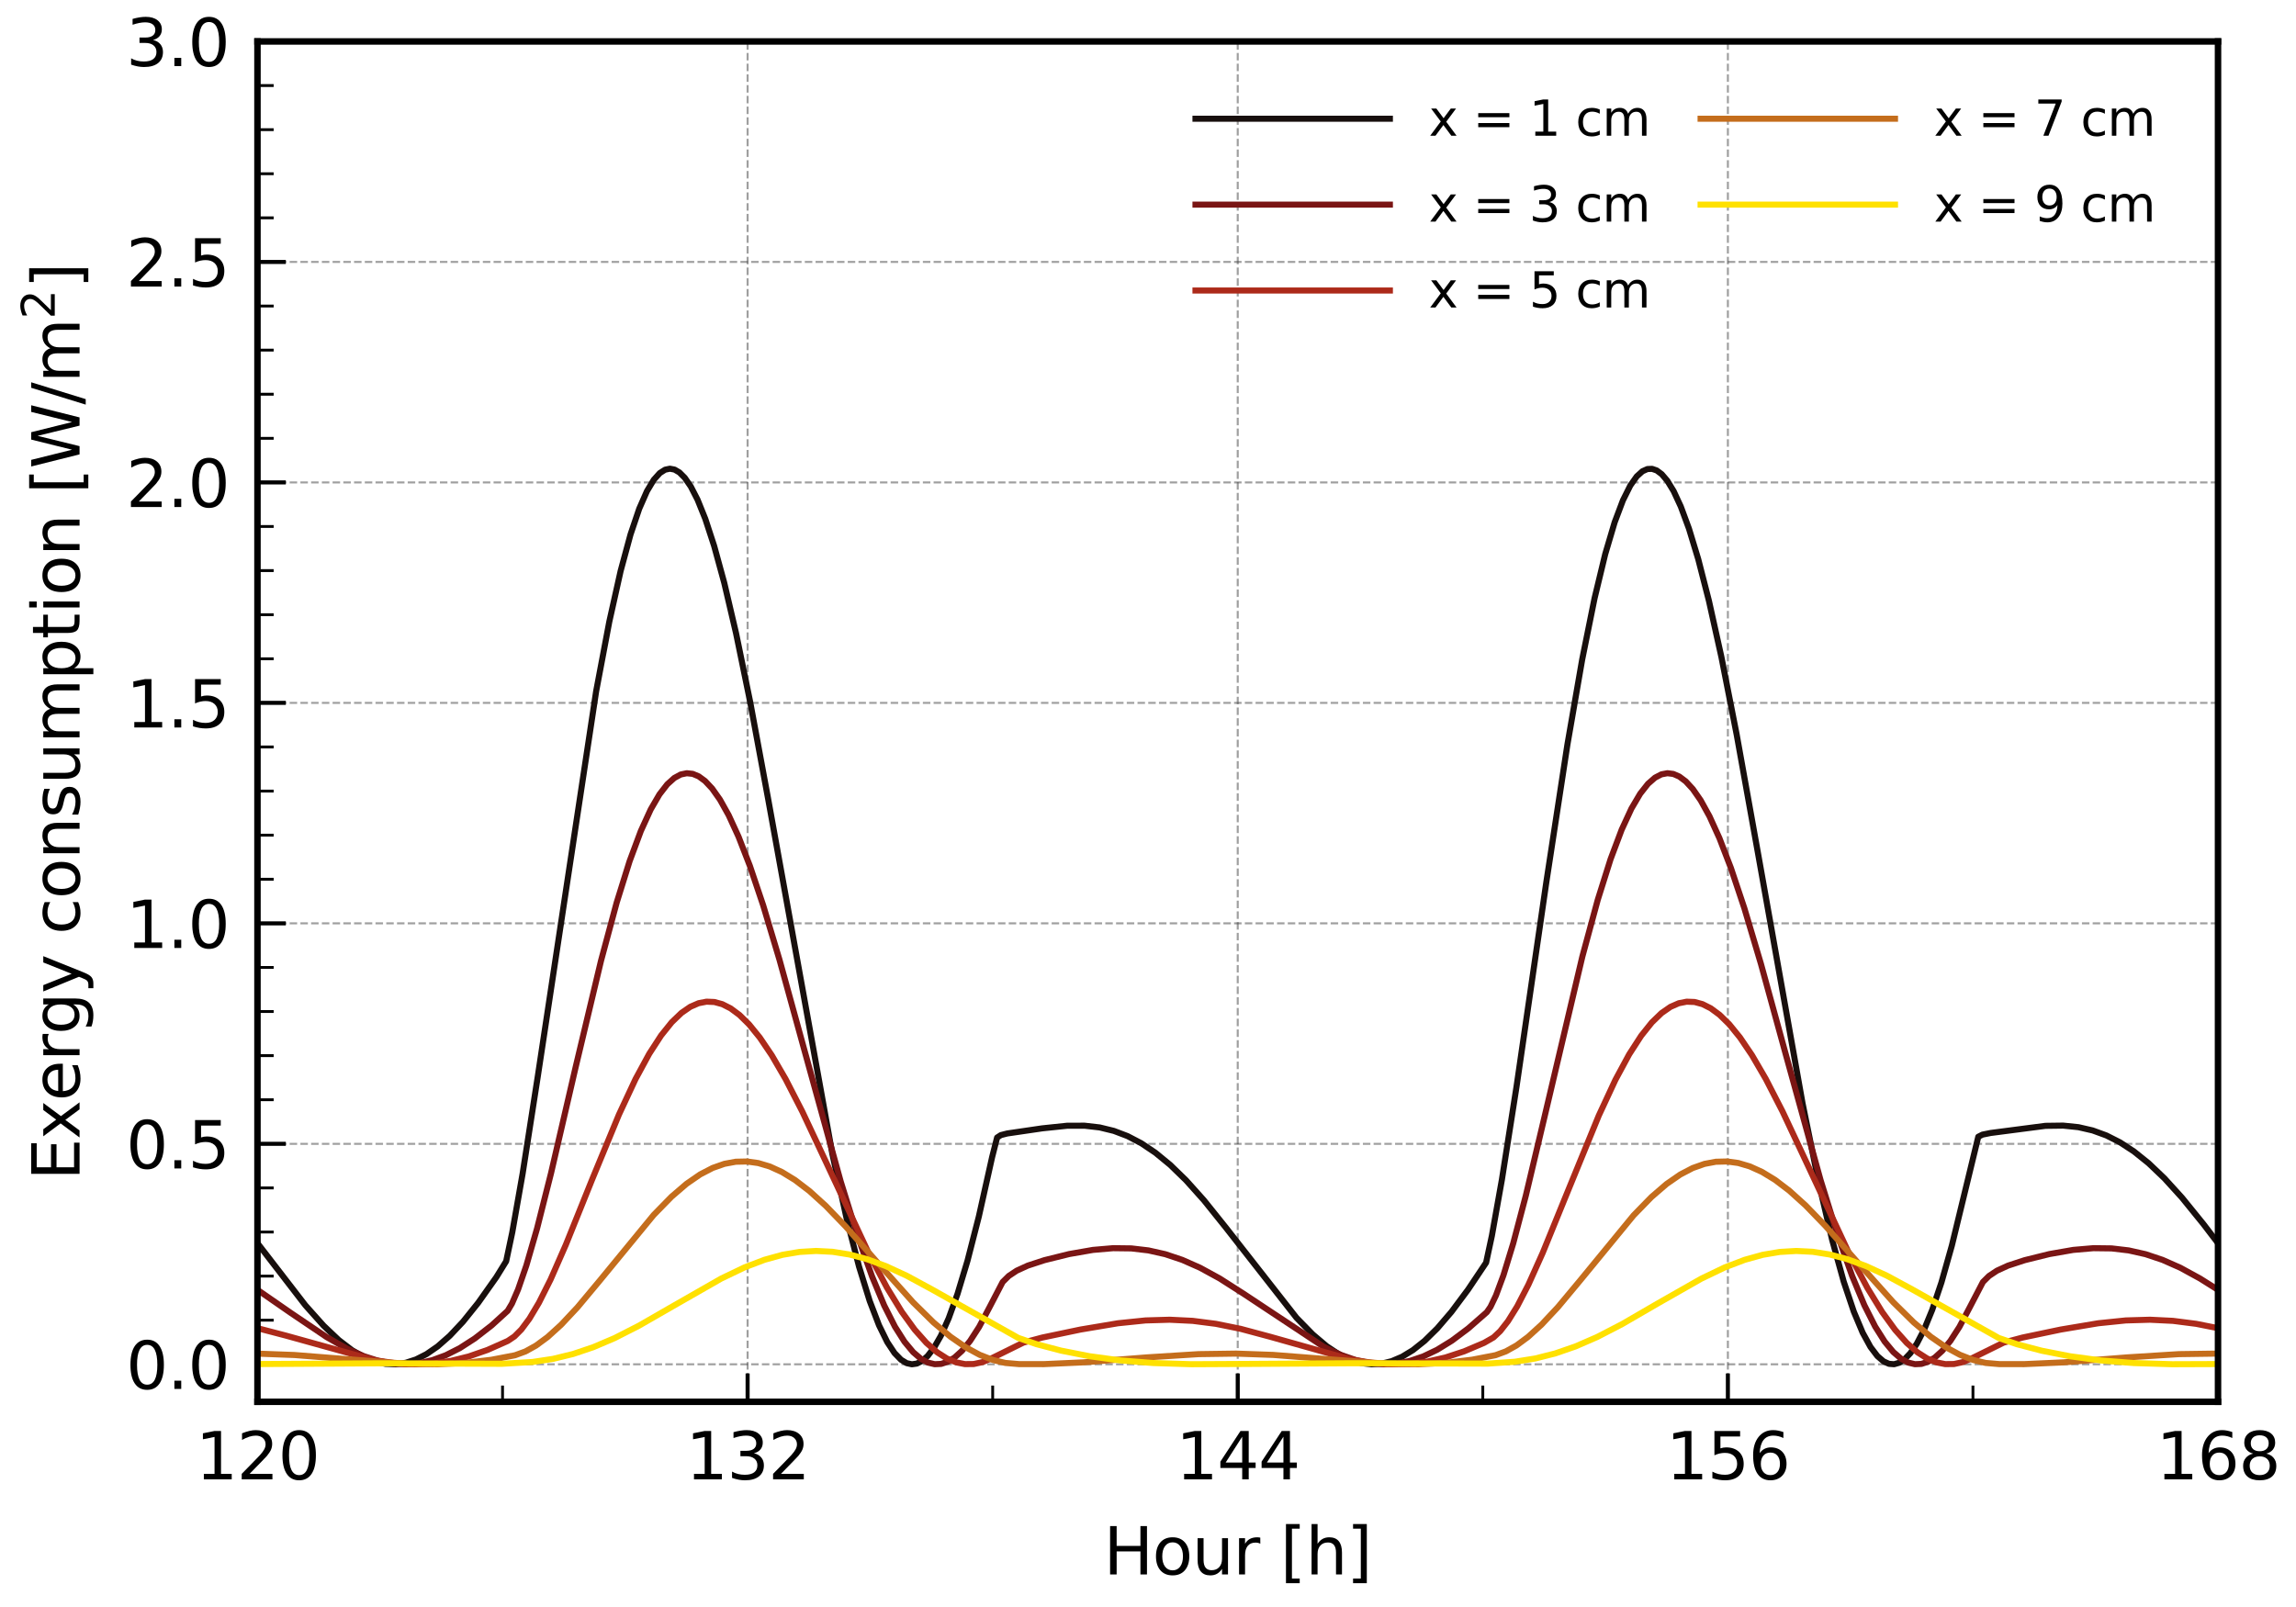 <?xml version="1.0" encoding="utf-8" standalone="no"?>
<!DOCTYPE svg PUBLIC "-//W3C//DTD SVG 1.1//EN"
  "http://www.w3.org/Graphics/SVG/1.1/DTD/svg11.dtd">
<svg xmlns:xlink="http://www.w3.org/1999/xlink" width="283.465pt" height="198.425pt" viewBox="0 0 283.465 198.425" xmlns="http://www.w3.org/2000/svg" version="1.1">
 <defs>
  <style type="text/css">*{stroke-linejoin: round; stroke-linecap: butt}</style>
 </defs>
 <g id="figure_1">
  <g id="patch_1">
   <path d="M 0 198.425 
L 283.465 198.425 
L 283.465 0 
L 0 0 
z
" style="fill: #ffffff"/>
  </g>
  <g id="axes_1">
   <g id="patch_2">
    <path d="M 31.787 173.085 
L 273.837 173.085 
L 273.837 5.12 
L 31.787 5.12 
z
" style="fill: #ffffff"/>
   </g>
   <g id="matplotlib.axis_1">
    <g id="xtick_1">
     <g id="line2d_1">
      <path d="M 31.787 173.085 
L 31.787 5.12 
" clip-path="url(#p128ec3c321)" style="fill: none; stroke-dasharray: 0.925,0.4; stroke-dashoffset: 0; stroke: #404040; stroke-opacity: 0.5; stroke-width: 0.25"/>
     </g>
     <g id="line2d_2">
      <defs>
       <path id="ma4ece15850" d="M 0 0 
L 0 -3.5 
" style="stroke: #000000; stroke-width: 0.5"/>
      </defs>
      <g>
       <use xlink:href="#ma4ece15850" x="31.787" y="173.085" style="stroke: #000000; stroke-width: 0.5"/>
      </g>
     </g>
     <g id="text_1">
      <!-- 120 -->
      <g transform="translate(24.152 182.664) scale(0.08 -0.08)">
       <defs>
        <path id="DejaVuSans-31" d="M 794 531 
L 1825 531 
L 1825 4091 
L 703 3866 
L 703 4441 
L 1819 4666 
L 2450 4666 
L 2450 531 
L 3481 531 
L 3481 0 
L 794 0 
L 794 531 
z
" transform="scale(0.016)"/>
        <path id="DejaVuSans-32" d="M 1228 531 
L 3431 531 
L 3431 0 
L 469 0 
L 469 531 
Q 828 903 1448 1529 
Q 2069 2156 2228 2338 
Q 2531 2678 2651 2914 
Q 2772 3150 2772 3378 
Q 2772 3750 2511 3984 
Q 2250 4219 1831 4219 
Q 1534 4219 1204 4116 
Q 875 4013 500 3803 
L 500 4441 
Q 881 4594 1212 4672 
Q 1544 4750 1819 4750 
Q 2544 4750 2975 4387 
Q 3406 4025 3406 3419 
Q 3406 3131 3298 2873 
Q 3191 2616 2906 2266 
Q 2828 2175 2409 1742 
Q 1991 1309 1228 531 
z
" transform="scale(0.016)"/>
        <path id="DejaVuSans-30" d="M 2034 4250 
Q 1547 4250 1301 3770 
Q 1056 3291 1056 2328 
Q 1056 1369 1301 889 
Q 1547 409 2034 409 
Q 2525 409 2770 889 
Q 3016 1369 3016 2328 
Q 3016 3291 2770 3770 
Q 2525 4250 2034 4250 
z
M 2034 4750 
Q 2819 4750 3233 4129 
Q 3647 3509 3647 2328 
Q 3647 1150 3233 529 
Q 2819 -91 2034 -91 
Q 1250 -91 836 529 
Q 422 1150 422 2328 
Q 422 3509 836 4129 
Q 1250 4750 2034 4750 
z
" transform="scale(0.016)"/>
       </defs>
       <use xlink:href="#DejaVuSans-31"/>
       <use xlink:href="#DejaVuSans-32" x="63.623"/>
       <use xlink:href="#DejaVuSans-30" x="127.246"/>
      </g>
     </g>
    </g>
    <g id="xtick_2">
     <g id="line2d_3">
      <path d="M 92.3 173.085 
L 92.3 5.12 
" clip-path="url(#p128ec3c321)" style="fill: none; stroke-dasharray: 0.925,0.4; stroke-dashoffset: 0; stroke: #404040; stroke-opacity: 0.5; stroke-width: 0.25"/>
     </g>
     <g id="line2d_4">
      <g>
       <use xlink:href="#ma4ece15850" x="92.3" y="173.085" style="stroke: #000000; stroke-width: 0.5"/>
      </g>
     </g>
     <g id="text_2">
      <!-- 132 -->
      <g transform="translate(84.665 182.664) scale(0.08 -0.08)">
       <defs>
        <path id="DejaVuSans-33" d="M 2597 2516 
Q 3050 2419 3304 2112 
Q 3559 1806 3559 1356 
Q 3559 666 3084 287 
Q 2609 -91 1734 -91 
Q 1441 -91 1130 -33 
Q 819 25 488 141 
L 488 750 
Q 750 597 1062 519 
Q 1375 441 1716 441 
Q 2309 441 2620 675 
Q 2931 909 2931 1356 
Q 2931 1769 2642 2001 
Q 2353 2234 1838 2234 
L 1294 2234 
L 1294 2753 
L 1863 2753 
Q 2328 2753 2575 2939 
Q 2822 3125 2822 3475 
Q 2822 3834 2567 4026 
Q 2313 4219 1838 4219 
Q 1578 4219 1281 4162 
Q 984 4106 628 3988 
L 628 4550 
Q 988 4650 1302 4700 
Q 1616 4750 1894 4750 
Q 2613 4750 3031 4423 
Q 3450 4097 3450 3541 
Q 3450 3153 3228 2886 
Q 3006 2619 2597 2516 
z
" transform="scale(0.016)"/>
       </defs>
       <use xlink:href="#DejaVuSans-31"/>
       <use xlink:href="#DejaVuSans-33" x="63.623"/>
       <use xlink:href="#DejaVuSans-32" x="127.246"/>
      </g>
     </g>
    </g>
    <g id="xtick_3">
     <g id="line2d_5">
      <path d="M 152.812 173.085 
L 152.812 5.12 
" clip-path="url(#p128ec3c321)" style="fill: none; stroke-dasharray: 0.925,0.4; stroke-dashoffset: 0; stroke: #404040; stroke-opacity: 0.5; stroke-width: 0.25"/>
     </g>
     <g id="line2d_6">
      <g>
       <use xlink:href="#ma4ece15850" x="152.812" y="173.085" style="stroke: #000000; stroke-width: 0.5"/>
      </g>
     </g>
     <g id="text_3">
      <!-- 144 -->
      <g transform="translate(145.177 182.664) scale(0.08 -0.08)">
       <defs>
        <path id="DejaVuSans-34" d="M 2419 4116 
L 825 1625 
L 2419 1625 
L 2419 4116 
z
M 2253 4666 
L 3047 4666 
L 3047 1625 
L 3713 1625 
L 3713 1100 
L 3047 1100 
L 3047 0 
L 2419 0 
L 2419 1100 
L 313 1100 
L 313 1709 
L 2253 4666 
z
" transform="scale(0.016)"/>
       </defs>
       <use xlink:href="#DejaVuSans-31"/>
       <use xlink:href="#DejaVuSans-34" x="63.623"/>
       <use xlink:href="#DejaVuSans-34" x="127.246"/>
      </g>
     </g>
    </g>
    <g id="xtick_4">
     <g id="line2d_7">
      <path d="M 213.325 173.085 
L 213.325 5.12 
" clip-path="url(#p128ec3c321)" style="fill: none; stroke-dasharray: 0.925,0.4; stroke-dashoffset: 0; stroke: #404040; stroke-opacity: 0.5; stroke-width: 0.25"/>
     </g>
     <g id="line2d_8">
      <g>
       <use xlink:href="#ma4ece15850" x="213.325" y="173.085" style="stroke: #000000; stroke-width: 0.5"/>
      </g>
     </g>
     <g id="text_4">
      <!-- 156 -->
      <g transform="translate(205.69 182.664) scale(0.08 -0.08)">
       <defs>
        <path id="DejaVuSans-35" d="M 691 4666 
L 3169 4666 
L 3169 4134 
L 1269 4134 
L 1269 2991 
Q 1406 3038 1543 3061 
Q 1681 3084 1819 3084 
Q 2600 3084 3056 2656 
Q 3513 2228 3513 1497 
Q 3513 744 3044 326 
Q 2575 -91 1722 -91 
Q 1428 -91 1123 -41 
Q 819 9 494 109 
L 494 744 
Q 775 591 1075 516 
Q 1375 441 1709 441 
Q 2250 441 2565 725 
Q 2881 1009 2881 1497 
Q 2881 1984 2565 2268 
Q 2250 2553 1709 2553 
Q 1456 2553 1204 2497 
Q 953 2441 691 2322 
L 691 4666 
z
" transform="scale(0.016)"/>
        <path id="DejaVuSans-36" d="M 2113 2584 
Q 1688 2584 1439 2293 
Q 1191 2003 1191 1497 
Q 1191 994 1439 701 
Q 1688 409 2113 409 
Q 2538 409 2786 701 
Q 3034 994 3034 1497 
Q 3034 2003 2786 2293 
Q 2538 2584 2113 2584 
z
M 3366 4563 
L 3366 3988 
Q 3128 4100 2886 4159 
Q 2644 4219 2406 4219 
Q 1781 4219 1451 3797 
Q 1122 3375 1075 2522 
Q 1259 2794 1537 2939 
Q 1816 3084 2150 3084 
Q 2853 3084 3261 2657 
Q 3669 2231 3669 1497 
Q 3669 778 3244 343 
Q 2819 -91 2113 -91 
Q 1303 -91 875 529 
Q 447 1150 447 2328 
Q 447 3434 972 4092 
Q 1497 4750 2381 4750 
Q 2619 4750 2861 4703 
Q 3103 4656 3366 4563 
z
" transform="scale(0.016)"/>
       </defs>
       <use xlink:href="#DejaVuSans-31"/>
       <use xlink:href="#DejaVuSans-35" x="63.623"/>
       <use xlink:href="#DejaVuSans-36" x="127.246"/>
      </g>
     </g>
    </g>
    <g id="xtick_5">
     <g id="line2d_9">
      <path d="M 273.837 173.085 
L 273.837 5.12 
" clip-path="url(#p128ec3c321)" style="fill: none; stroke-dasharray: 0.925,0.4; stroke-dashoffset: 0; stroke: #404040; stroke-opacity: 0.5; stroke-width: 0.25"/>
     </g>
     <g id="line2d_10">
      <g>
       <use xlink:href="#ma4ece15850" x="273.837" y="173.085" style="stroke: #000000; stroke-width: 0.5"/>
      </g>
     </g>
     <g id="text_5">
      <!-- 168 -->
      <g transform="translate(266.202 182.664) scale(0.08 -0.08)">
       <defs>
        <path id="DejaVuSans-38" d="M 2034 2216 
Q 1584 2216 1326 1975 
Q 1069 1734 1069 1313 
Q 1069 891 1326 650 
Q 1584 409 2034 409 
Q 2484 409 2743 651 
Q 3003 894 3003 1313 
Q 3003 1734 2745 1975 
Q 2488 2216 2034 2216 
z
M 1403 2484 
Q 997 2584 770 2862 
Q 544 3141 544 3541 
Q 544 4100 942 4425 
Q 1341 4750 2034 4750 
Q 2731 4750 3128 4425 
Q 3525 4100 3525 3541 
Q 3525 3141 3298 2862 
Q 3072 2584 2669 2484 
Q 3125 2378 3379 2068 
Q 3634 1759 3634 1313 
Q 3634 634 3220 271 
Q 2806 -91 2034 -91 
Q 1263 -91 848 271 
Q 434 634 434 1313 
Q 434 1759 690 2068 
Q 947 2378 1403 2484 
z
M 1172 3481 
Q 1172 3119 1398 2916 
Q 1625 2713 2034 2713 
Q 2441 2713 2670 2916 
Q 2900 3119 2900 3481 
Q 2900 3844 2670 4047 
Q 2441 4250 2034 4250 
Q 1625 4250 1398 4047 
Q 1172 3844 1172 3481 
z
" transform="scale(0.016)"/>
       </defs>
       <use xlink:href="#DejaVuSans-31"/>
       <use xlink:href="#DejaVuSans-36" x="63.623"/>
       <use xlink:href="#DejaVuSans-38" x="127.246"/>
      </g>
     </g>
    </g>
    <g id="xtick_6">
     <g id="line2d_11">
      <defs>
       <path id="m4ed47842ac" d="M 0 0 
L 0 -2 
" style="stroke: #000000; stroke-width: 0.35"/>
      </defs>
      <g>
       <use xlink:href="#m4ed47842ac" x="62.043" y="173.085" style="stroke: #000000; stroke-width: 0.35"/>
      </g>
     </g>
    </g>
    <g id="xtick_7">
     <g id="line2d_12">
      <g>
       <use xlink:href="#m4ed47842ac" x="122.556" y="173.085" style="stroke: #000000; stroke-width: 0.35"/>
      </g>
     </g>
    </g>
    <g id="xtick_8">
     <g id="line2d_13">
      <g>
       <use xlink:href="#m4ed47842ac" x="183.068" y="173.085" style="stroke: #000000; stroke-width: 0.35"/>
      </g>
     </g>
    </g>
    <g id="xtick_9">
     <g id="line2d_14">
      <g>
       <use xlink:href="#m4ed47842ac" x="243.581" y="173.085" style="stroke: #000000; stroke-width: 0.35"/>
      </g>
     </g>
    </g>
    <g id="text_6">
     <!-- Hour [h] -->
     <g transform="translate(136.25 194.406) scale(0.08 -0.08)">
      <defs>
       <path id="DejaVuSans-48" d="M 628 4666 
L 1259 4666 
L 1259 2753 
L 3553 2753 
L 3553 4666 
L 4184 4666 
L 4184 0 
L 3553 0 
L 3553 2222 
L 1259 2222 
L 1259 0 
L 628 0 
L 628 4666 
z
" transform="scale(0.016)"/>
       <path id="DejaVuSans-6f" d="M 1959 3097 
Q 1497 3097 1228 2736 
Q 959 2375 959 1747 
Q 959 1119 1226 758 
Q 1494 397 1959 397 
Q 2419 397 2687 759 
Q 2956 1122 2956 1747 
Q 2956 2369 2687 2733 
Q 2419 3097 1959 3097 
z
M 1959 3584 
Q 2709 3584 3137 3096 
Q 3566 2609 3566 1747 
Q 3566 888 3137 398 
Q 2709 -91 1959 -91 
Q 1206 -91 779 398 
Q 353 888 353 1747 
Q 353 2609 779 3096 
Q 1206 3584 1959 3584 
z
" transform="scale(0.016)"/>
       <path id="DejaVuSans-75" d="M 544 1381 
L 544 3500 
L 1119 3500 
L 1119 1403 
Q 1119 906 1312 657 
Q 1506 409 1894 409 
Q 2359 409 2629 706 
Q 2900 1003 2900 1516 
L 2900 3500 
L 3475 3500 
L 3475 0 
L 2900 0 
L 2900 538 
Q 2691 219 2414 64 
Q 2138 -91 1772 -91 
Q 1169 -91 856 284 
Q 544 659 544 1381 
z
M 1991 3584 
L 1991 3584 
z
" transform="scale(0.016)"/>
       <path id="DejaVuSans-72" d="M 2631 2963 
Q 2534 3019 2420 3045 
Q 2306 3072 2169 3072 
Q 1681 3072 1420 2755 
Q 1159 2438 1159 1844 
L 1159 0 
L 581 0 
L 581 3500 
L 1159 3500 
L 1159 2956 
Q 1341 3275 1631 3429 
Q 1922 3584 2338 3584 
Q 2397 3584 2469 3576 
Q 2541 3569 2628 3553 
L 2631 2963 
z
" transform="scale(0.016)"/>
       <path id="DejaVuSans-20" transform="scale(0.016)"/>
       <path id="DejaVuSans-5b" d="M 550 4863 
L 1875 4863 
L 1875 4416 
L 1125 4416 
L 1125 -397 
L 1875 -397 
L 1875 -844 
L 550 -844 
L 550 4863 
z
" transform="scale(0.016)"/>
       <path id="DejaVuSans-68" d="M 3513 2113 
L 3513 0 
L 2938 0 
L 2938 2094 
Q 2938 2591 2744 2837 
Q 2550 3084 2163 3084 
Q 1697 3084 1428 2787 
Q 1159 2491 1159 1978 
L 1159 0 
L 581 0 
L 581 4863 
L 1159 4863 
L 1159 2956 
Q 1366 3272 1645 3428 
Q 1925 3584 2291 3584 
Q 2894 3584 3203 3211 
Q 3513 2838 3513 2113 
z
" transform="scale(0.016)"/>
       <path id="DejaVuSans-5d" d="M 1947 4863 
L 1947 -844 
L 622 -844 
L 622 -397 
L 1369 -397 
L 1369 4416 
L 622 4416 
L 622 4863 
L 1947 4863 
z
" transform="scale(0.016)"/>
      </defs>
      <use xlink:href="#DejaVuSans-48"/>
      <use xlink:href="#DejaVuSans-6f" x="75.195"/>
      <use xlink:href="#DejaVuSans-75" x="136.377"/>
      <use xlink:href="#DejaVuSans-72" x="199.756"/>
      <use xlink:href="#DejaVuSans-20" x="240.869"/>
      <use xlink:href="#DejaVuSans-5b" x="272.656"/>
      <use xlink:href="#DejaVuSans-68" x="311.67"/>
      <use xlink:href="#DejaVuSans-5d" x="375.049"/>
     </g>
    </g>
   </g>
   <g id="matplotlib.axis_2">
    <g id="ytick_1">
     <g id="line2d_15">
      <path d="M 31.787 168.457 
L 273.837 168.457 
" clip-path="url(#p128ec3c321)" style="fill: none; stroke-dasharray: 0.925,0.4; stroke-dashoffset: 0; stroke: #404040; stroke-opacity: 0.5; stroke-width: 0.25"/>
     </g>
     <g id="line2d_16">
      <defs>
       <path id="m3c66116784" d="M 0 0 
L 3.5 0 
" style="stroke: #000000; stroke-width: 0.5"/>
      </defs>
      <g>
       <use xlink:href="#m3c66116784" x="31.787" y="168.457" style="stroke: #000000; stroke-width: 0.5"/>
      </g>
     </g>
     <g id="text_7">
      <!-- 0.0 -->
      <g transform="translate(15.565 171.497) scale(0.08 -0.08)">
       <defs>
        <path id="DejaVuSans-2e" d="M 684 794 
L 1344 794 
L 1344 0 
L 684 0 
L 684 794 
z
" transform="scale(0.016)"/>
       </defs>
       <use xlink:href="#DejaVuSans-30"/>
       <use xlink:href="#DejaVuSans-2e" x="63.623"/>
       <use xlink:href="#DejaVuSans-30" x="95.41"/>
      </g>
     </g>
    </g>
    <g id="ytick_2">
     <g id="line2d_17">
      <path d="M 31.787 141.234 
L 273.837 141.234 
" clip-path="url(#p128ec3c321)" style="fill: none; stroke-dasharray: 0.925,0.4; stroke-dashoffset: 0; stroke: #404040; stroke-opacity: 0.5; stroke-width: 0.25"/>
     </g>
     <g id="line2d_18">
      <g>
       <use xlink:href="#m3c66116784" x="31.787" y="141.234" style="stroke: #000000; stroke-width: 0.5"/>
      </g>
     </g>
     <g id="text_8">
      <!-- 0.5 -->
      <g transform="translate(15.565 144.274) scale(0.08 -0.08)">
       <use xlink:href="#DejaVuSans-30"/>
       <use xlink:href="#DejaVuSans-2e" x="63.623"/>
       <use xlink:href="#DejaVuSans-35" x="95.41"/>
      </g>
     </g>
    </g>
    <g id="ytick_3">
     <g id="line2d_19">
      <path d="M 31.787 114.012 
L 273.837 114.012 
" clip-path="url(#p128ec3c321)" style="fill: none; stroke-dasharray: 0.925,0.4; stroke-dashoffset: 0; stroke: #404040; stroke-opacity: 0.5; stroke-width: 0.25"/>
     </g>
     <g id="line2d_20">
      <g>
       <use xlink:href="#m3c66116784" x="31.787" y="114.012" style="stroke: #000000; stroke-width: 0.5"/>
      </g>
     </g>
     <g id="text_9">
      <!-- 1.0 -->
      <g transform="translate(15.565 117.051) scale(0.08 -0.08)">
       <use xlink:href="#DejaVuSans-31"/>
       <use xlink:href="#DejaVuSans-2e" x="63.623"/>
       <use xlink:href="#DejaVuSans-30" x="95.41"/>
      </g>
     </g>
    </g>
    <g id="ytick_4">
     <g id="line2d_21">
      <path d="M 31.787 86.789 
L 273.837 86.789 
" clip-path="url(#p128ec3c321)" style="fill: none; stroke-dasharray: 0.925,0.4; stroke-dashoffset: 0; stroke: #404040; stroke-opacity: 0.5; stroke-width: 0.25"/>
     </g>
     <g id="line2d_22">
      <g>
       <use xlink:href="#m3c66116784" x="31.787" y="86.789" style="stroke: #000000; stroke-width: 0.5"/>
      </g>
     </g>
     <g id="text_10">
      <!-- 1.5 -->
      <g transform="translate(15.565 89.828) scale(0.08 -0.08)">
       <use xlink:href="#DejaVuSans-31"/>
       <use xlink:href="#DejaVuSans-2e" x="63.623"/>
       <use xlink:href="#DejaVuSans-35" x="95.41"/>
      </g>
     </g>
    </g>
    <g id="ytick_5">
     <g id="line2d_23">
      <path d="M 31.787 59.566 
L 273.837 59.566 
" clip-path="url(#p128ec3c321)" style="fill: none; stroke-dasharray: 0.925,0.4; stroke-dashoffset: 0; stroke: #404040; stroke-opacity: 0.5; stroke-width: 0.25"/>
     </g>
     <g id="line2d_24">
      <g>
       <use xlink:href="#m3c66116784" x="31.787" y="59.566" style="stroke: #000000; stroke-width: 0.5"/>
      </g>
     </g>
     <g id="text_11">
      <!-- 2.0 -->
      <g transform="translate(15.565 62.605) scale(0.08 -0.08)">
       <use xlink:href="#DejaVuSans-32"/>
       <use xlink:href="#DejaVuSans-2e" x="63.623"/>
       <use xlink:href="#DejaVuSans-30" x="95.41"/>
      </g>
     </g>
    </g>
    <g id="ytick_6">
     <g id="line2d_25">
      <path d="M 31.787 32.343 
L 273.837 32.343 
" clip-path="url(#p128ec3c321)" style="fill: none; stroke-dasharray: 0.925,0.4; stroke-dashoffset: 0; stroke: #404040; stroke-opacity: 0.5; stroke-width: 0.25"/>
     </g>
     <g id="line2d_26">
      <g>
       <use xlink:href="#m3c66116784" x="31.787" y="32.343" style="stroke: #000000; stroke-width: 0.5"/>
      </g>
     </g>
     <g id="text_12">
      <!-- 2.5 -->
      <g transform="translate(15.565 35.382) scale(0.08 -0.08)">
       <use xlink:href="#DejaVuSans-32"/>
       <use xlink:href="#DejaVuSans-2e" x="63.623"/>
       <use xlink:href="#DejaVuSans-35" x="95.41"/>
      </g>
     </g>
    </g>
    <g id="ytick_7">
     <g id="line2d_27">
      <path d="M 31.787 5.12 
L 273.837 5.12 
" clip-path="url(#p128ec3c321)" style="fill: none; stroke-dasharray: 0.925,0.4; stroke-dashoffset: 0; stroke: #404040; stroke-opacity: 0.5; stroke-width: 0.25"/>
     </g>
     <g id="line2d_28">
      <g>
       <use xlink:href="#m3c66116784" x="31.787" y="5.12" style="stroke: #000000; stroke-width: 0.5"/>
      </g>
     </g>
     <g id="text_13">
      <!-- 3.0 -->
      <g transform="translate(15.565 8.159) scale(0.08 -0.08)">
       <use xlink:href="#DejaVuSans-33"/>
       <use xlink:href="#DejaVuSans-2e" x="63.623"/>
       <use xlink:href="#DejaVuSans-30" x="95.41"/>
      </g>
     </g>
    </g>
    <g id="ytick_8">
     <g id="line2d_29">
      <defs>
       <path id="m28c9b2198a" d="M 0 0 
L 2 0 
" style="stroke: #000000; stroke-width: 0.35"/>
      </defs>
      <g>
       <use xlink:href="#m28c9b2198a" x="31.787" y="163.013" style="stroke: #000000; stroke-width: 0.35"/>
      </g>
     </g>
    </g>
    <g id="ytick_9">
     <g id="line2d_30">
      <g>
       <use xlink:href="#m28c9b2198a" x="31.787" y="157.568" style="stroke: #000000; stroke-width: 0.35"/>
      </g>
     </g>
    </g>
    <g id="ytick_10">
     <g id="line2d_31">
      <g>
       <use xlink:href="#m28c9b2198a" x="31.787" y="152.124" style="stroke: #000000; stroke-width: 0.35"/>
      </g>
     </g>
    </g>
    <g id="ytick_11">
     <g id="line2d_32">
      <g>
       <use xlink:href="#m28c9b2198a" x="31.787" y="146.679" style="stroke: #000000; stroke-width: 0.35"/>
      </g>
     </g>
    </g>
    <g id="ytick_12">
     <g id="line2d_33">
      <g>
       <use xlink:href="#m28c9b2198a" x="31.787" y="135.79" style="stroke: #000000; stroke-width: 0.35"/>
      </g>
     </g>
    </g>
    <g id="ytick_13">
     <g id="line2d_34">
      <g>
       <use xlink:href="#m28c9b2198a" x="31.787" y="130.345" style="stroke: #000000; stroke-width: 0.35"/>
      </g>
     </g>
    </g>
    <g id="ytick_14">
     <g id="line2d_35">
      <g>
       <use xlink:href="#m28c9b2198a" x="31.787" y="124.901" style="stroke: #000000; stroke-width: 0.35"/>
      </g>
     </g>
    </g>
    <g id="ytick_15">
     <g id="line2d_36">
      <g>
       <use xlink:href="#m28c9b2198a" x="31.787" y="119.456" style="stroke: #000000; stroke-width: 0.35"/>
      </g>
     </g>
    </g>
    <g id="ytick_16">
     <g id="line2d_37">
      <g>
       <use xlink:href="#m28c9b2198a" x="31.787" y="108.567" style="stroke: #000000; stroke-width: 0.35"/>
      </g>
     </g>
    </g>
    <g id="ytick_17">
     <g id="line2d_38">
      <g>
       <use xlink:href="#m28c9b2198a" x="31.787" y="103.122" style="stroke: #000000; stroke-width: 0.35"/>
      </g>
     </g>
    </g>
    <g id="ytick_18">
     <g id="line2d_39">
      <g>
       <use xlink:href="#m28c9b2198a" x="31.787" y="97.678" style="stroke: #000000; stroke-width: 0.35"/>
      </g>
     </g>
    </g>
    <g id="ytick_19">
     <g id="line2d_40">
      <g>
       <use xlink:href="#m28c9b2198a" x="31.787" y="92.233" style="stroke: #000000; stroke-width: 0.35"/>
      </g>
     </g>
    </g>
    <g id="ytick_20">
     <g id="line2d_41">
      <g>
       <use xlink:href="#m28c9b2198a" x="31.787" y="81.344" style="stroke: #000000; stroke-width: 0.35"/>
      </g>
     </g>
    </g>
    <g id="ytick_21">
     <g id="line2d_42">
      <g>
       <use xlink:href="#m28c9b2198a" x="31.787" y="75.899" style="stroke: #000000; stroke-width: 0.35"/>
      </g>
     </g>
    </g>
    <g id="ytick_22">
     <g id="line2d_43">
      <g>
       <use xlink:href="#m28c9b2198a" x="31.787" y="70.455" style="stroke: #000000; stroke-width: 0.35"/>
      </g>
     </g>
    </g>
    <g id="ytick_23">
     <g id="line2d_44">
      <g>
       <use xlink:href="#m28c9b2198a" x="31.787" y="65.01" style="stroke: #000000; stroke-width: 0.35"/>
      </g>
     </g>
    </g>
    <g id="ytick_24">
     <g id="line2d_45">
      <g>
       <use xlink:href="#m28c9b2198a" x="31.787" y="54.121" style="stroke: #000000; stroke-width: 0.35"/>
      </g>
     </g>
    </g>
    <g id="ytick_25">
     <g id="line2d_46">
      <g>
       <use xlink:href="#m28c9b2198a" x="31.787" y="48.677" style="stroke: #000000; stroke-width: 0.35"/>
      </g>
     </g>
    </g>
    <g id="ytick_26">
     <g id="line2d_47">
      <g>
       <use xlink:href="#m28c9b2198a" x="31.787" y="43.232" style="stroke: #000000; stroke-width: 0.35"/>
      </g>
     </g>
    </g>
    <g id="ytick_27">
     <g id="line2d_48">
      <g>
       <use xlink:href="#m28c9b2198a" x="31.787" y="37.787" style="stroke: #000000; stroke-width: 0.35"/>
      </g>
     </g>
    </g>
    <g id="ytick_28">
     <g id="line2d_49">
      <g>
       <use xlink:href="#m28c9b2198a" x="31.787" y="26.898" style="stroke: #000000; stroke-width: 0.35"/>
      </g>
     </g>
    </g>
    <g id="ytick_29">
     <g id="line2d_50">
      <g>
       <use xlink:href="#m28c9b2198a" x="31.787" y="21.454" style="stroke: #000000; stroke-width: 0.35"/>
      </g>
     </g>
    </g>
    <g id="ytick_30">
     <g id="line2d_51">
      <g>
       <use xlink:href="#m28c9b2198a" x="31.787" y="16.009" style="stroke: #000000; stroke-width: 0.35"/>
      </g>
     </g>
    </g>
    <g id="ytick_31">
     <g id="line2d_52">
      <g>
       <use xlink:href="#m28c9b2198a" x="31.787" y="10.565" style="stroke: #000000; stroke-width: 0.35"/>
      </g>
     </g>
    </g>
    <g id="text_14">
     <!-- Exergy consumption$~\mathrm{[W/m^2]}$ -->
     <g transform="translate(9.884 145.743) rotate(-90) scale(0.08 -0.08)">
      <defs>
       <path id="DejaVuSans-45" d="M 628 4666 
L 3578 4666 
L 3578 4134 
L 1259 4134 
L 1259 2753 
L 3481 2753 
L 3481 2222 
L 1259 2222 
L 1259 531 
L 3634 531 
L 3634 0 
L 628 0 
L 628 4666 
z
" transform="scale(0.016)"/>
       <path id="DejaVuSans-78" d="M 3513 3500 
L 2247 1797 
L 3578 0 
L 2900 0 
L 1881 1375 
L 863 0 
L 184 0 
L 1544 1831 
L 300 3500 
L 978 3500 
L 1906 2253 
L 2834 3500 
L 3513 3500 
z
" transform="scale(0.016)"/>
       <path id="DejaVuSans-65" d="M 3597 1894 
L 3597 1613 
L 953 1613 
Q 991 1019 1311 708 
Q 1631 397 2203 397 
Q 2534 397 2845 478 
Q 3156 559 3463 722 
L 3463 178 
Q 3153 47 2828 -22 
Q 2503 -91 2169 -91 
Q 1331 -91 842 396 
Q 353 884 353 1716 
Q 353 2575 817 3079 
Q 1281 3584 2069 3584 
Q 2775 3584 3186 3129 
Q 3597 2675 3597 1894 
z
M 3022 2063 
Q 3016 2534 2758 2815 
Q 2500 3097 2075 3097 
Q 1594 3097 1305 2825 
Q 1016 2553 972 2059 
L 3022 2063 
z
" transform="scale(0.016)"/>
       <path id="DejaVuSans-67" d="M 2906 1791 
Q 2906 2416 2648 2759 
Q 2391 3103 1925 3103 
Q 1463 3103 1205 2759 
Q 947 2416 947 1791 
Q 947 1169 1205 825 
Q 1463 481 1925 481 
Q 2391 481 2648 825 
Q 2906 1169 2906 1791 
z
M 3481 434 
Q 3481 -459 3084 -895 
Q 2688 -1331 1869 -1331 
Q 1566 -1331 1297 -1286 
Q 1028 -1241 775 -1147 
L 775 -588 
Q 1028 -725 1275 -790 
Q 1522 -856 1778 -856 
Q 2344 -856 2625 -561 
Q 2906 -266 2906 331 
L 2906 616 
Q 2728 306 2450 153 
Q 2172 0 1784 0 
Q 1141 0 747 490 
Q 353 981 353 1791 
Q 353 2603 747 3093 
Q 1141 3584 1784 3584 
Q 2172 3584 2450 3431 
Q 2728 3278 2906 2969 
L 2906 3500 
L 3481 3500 
L 3481 434 
z
" transform="scale(0.016)"/>
       <path id="DejaVuSans-79" d="M 2059 -325 
Q 1816 -950 1584 -1140 
Q 1353 -1331 966 -1331 
L 506 -1331 
L 506 -850 
L 844 -850 
Q 1081 -850 1212 -737 
Q 1344 -625 1503 -206 
L 1606 56 
L 191 3500 
L 800 3500 
L 1894 763 
L 2988 3500 
L 3597 3500 
L 2059 -325 
z
" transform="scale(0.016)"/>
       <path id="DejaVuSans-63" d="M 3122 3366 
L 3122 2828 
Q 2878 2963 2633 3030 
Q 2388 3097 2138 3097 
Q 1578 3097 1268 2742 
Q 959 2388 959 1747 
Q 959 1106 1268 751 
Q 1578 397 2138 397 
Q 2388 397 2633 464 
Q 2878 531 3122 666 
L 3122 134 
Q 2881 22 2623 -34 
Q 2366 -91 2075 -91 
Q 1284 -91 818 406 
Q 353 903 353 1747 
Q 353 2603 823 3093 
Q 1294 3584 2113 3584 
Q 2378 3584 2631 3529 
Q 2884 3475 3122 3366 
z
" transform="scale(0.016)"/>
       <path id="DejaVuSans-6e" d="M 3513 2113 
L 3513 0 
L 2938 0 
L 2938 2094 
Q 2938 2591 2744 2837 
Q 2550 3084 2163 3084 
Q 1697 3084 1428 2787 
Q 1159 2491 1159 1978 
L 1159 0 
L 581 0 
L 581 3500 
L 1159 3500 
L 1159 2956 
Q 1366 3272 1645 3428 
Q 1925 3584 2291 3584 
Q 2894 3584 3203 3211 
Q 3513 2838 3513 2113 
z
" transform="scale(0.016)"/>
       <path id="DejaVuSans-73" d="M 2834 3397 
L 2834 2853 
Q 2591 2978 2328 3040 
Q 2066 3103 1784 3103 
Q 1356 3103 1142 2972 
Q 928 2841 928 2578 
Q 928 2378 1081 2264 
Q 1234 2150 1697 2047 
L 1894 2003 
Q 2506 1872 2764 1633 
Q 3022 1394 3022 966 
Q 3022 478 2636 193 
Q 2250 -91 1575 -91 
Q 1294 -91 989 -36 
Q 684 19 347 128 
L 347 722 
Q 666 556 975 473 
Q 1284 391 1588 391 
Q 1994 391 2212 530 
Q 2431 669 2431 922 
Q 2431 1156 2273 1281 
Q 2116 1406 1581 1522 
L 1381 1569 
Q 847 1681 609 1914 
Q 372 2147 372 2553 
Q 372 3047 722 3315 
Q 1072 3584 1716 3584 
Q 2034 3584 2315 3537 
Q 2597 3491 2834 3397 
z
" transform="scale(0.016)"/>
       <path id="DejaVuSans-6d" d="M 3328 2828 
Q 3544 3216 3844 3400 
Q 4144 3584 4550 3584 
Q 5097 3584 5394 3201 
Q 5691 2819 5691 2113 
L 5691 0 
L 5113 0 
L 5113 2094 
Q 5113 2597 4934 2840 
Q 4756 3084 4391 3084 
Q 3944 3084 3684 2787 
Q 3425 2491 3425 1978 
L 3425 0 
L 2847 0 
L 2847 2094 
Q 2847 2600 2669 2842 
Q 2491 3084 2119 3084 
Q 1678 3084 1418 2786 
Q 1159 2488 1159 1978 
L 1159 0 
L 581 0 
L 581 3500 
L 1159 3500 
L 1159 2956 
Q 1356 3278 1631 3431 
Q 1906 3584 2284 3584 
Q 2666 3584 2933 3390 
Q 3200 3197 3328 2828 
z
" transform="scale(0.016)"/>
       <path id="DejaVuSans-70" d="M 1159 525 
L 1159 -1331 
L 581 -1331 
L 581 3500 
L 1159 3500 
L 1159 2969 
Q 1341 3281 1617 3432 
Q 1894 3584 2278 3584 
Q 2916 3584 3314 3078 
Q 3713 2572 3713 1747 
Q 3713 922 3314 415 
Q 2916 -91 2278 -91 
Q 1894 -91 1617 61 
Q 1341 213 1159 525 
z
M 3116 1747 
Q 3116 2381 2855 2742 
Q 2594 3103 2138 3103 
Q 1681 3103 1420 2742 
Q 1159 2381 1159 1747 
Q 1159 1113 1420 752 
Q 1681 391 2138 391 
Q 2594 391 2855 752 
Q 3116 1113 3116 1747 
z
" transform="scale(0.016)"/>
       <path id="DejaVuSans-74" d="M 1172 4494 
L 1172 3500 
L 2356 3500 
L 2356 3053 
L 1172 3053 
L 1172 1153 
Q 1172 725 1289 603 
Q 1406 481 1766 481 
L 2356 481 
L 2356 0 
L 1766 0 
Q 1100 0 847 248 
Q 594 497 594 1153 
L 594 3053 
L 172 3053 
L 172 3500 
L 594 3500 
L 594 4494 
L 1172 4494 
z
" transform="scale(0.016)"/>
       <path id="DejaVuSans-69" d="M 603 3500 
L 1178 3500 
L 1178 0 
L 603 0 
L 603 3500 
z
M 603 4863 
L 1178 4863 
L 1178 4134 
L 603 4134 
L 603 4863 
z
" transform="scale(0.016)"/>
       <path id="DejaVuSans-57" d="M 213 4666 
L 850 4666 
L 1831 722 
L 2809 4666 
L 3519 4666 
L 4500 722 
L 5478 4666 
L 6119 4666 
L 4947 0 
L 4153 0 
L 3169 4050 
L 2175 0 
L 1381 0 
L 213 4666 
z
" transform="scale(0.016)"/>
       <path id="DejaVuSans-2f" d="M 1625 4666 
L 2156 4666 
L 531 -594 
L 0 -594 
L 1625 4666 
z
" transform="scale(0.016)"/>
      </defs>
      <use xlink:href="#DejaVuSans-45" transform="translate(0 0.766)"/>
      <use xlink:href="#DejaVuSans-78" transform="translate(63.184 0.766)"/>
      <use xlink:href="#DejaVuSans-65" transform="translate(122.363 0.766)"/>
      <use xlink:href="#DejaVuSans-72" transform="translate(183.887 0.766)"/>
      <use xlink:href="#DejaVuSans-67" transform="translate(225 0.766)"/>
      <use xlink:href="#DejaVuSans-79" transform="translate(288.477 0.766)"/>
      <use xlink:href="#DejaVuSans-20" transform="translate(347.656 0.766)"/>
      <use xlink:href="#DejaVuSans-63" transform="translate(379.443 0.766)"/>
      <use xlink:href="#DejaVuSans-6f" transform="translate(434.424 0.766)"/>
      <use xlink:href="#DejaVuSans-6e" transform="translate(495.605 0.766)"/>
      <use xlink:href="#DejaVuSans-73" transform="translate(558.984 0.766)"/>
      <use xlink:href="#DejaVuSans-75" transform="translate(611.084 0.766)"/>
      <use xlink:href="#DejaVuSans-6d" transform="translate(674.463 0.766)"/>
      <use xlink:href="#DejaVuSans-70" transform="translate(771.875 0.766)"/>
      <use xlink:href="#DejaVuSans-74" transform="translate(835.352 0.766)"/>
      <use xlink:href="#DejaVuSans-69" transform="translate(874.561 0.766)"/>
      <use xlink:href="#DejaVuSans-6f" transform="translate(902.344 0.766)"/>
      <use xlink:href="#DejaVuSans-6e" transform="translate(963.525 0.766)"/>
      <use xlink:href="#DejaVuSans-5b" transform="translate(1059.375 0.766)"/>
      <use xlink:href="#DejaVuSans-57" transform="translate(1098.388 0.766)"/>
      <use xlink:href="#DejaVuSans-2f" transform="translate(1197.265 0.766)"/>
      <use xlink:href="#DejaVuSans-6d" transform="translate(1230.957 0.766)"/>
      <use xlink:href="#DejaVuSans-32" transform="translate(1329.326 39.047) scale(0.7)"/>
      <use xlink:href="#DejaVuSans-5d" transform="translate(1376.596 0.766)"/>
     </g>
    </g>
   </g>
   <g id="line2d_53">
    <path d="M 31.773 153.485 
L 37.698 161.169 
L 39.953 163.691 
L 41.816 165.456 
L 43.455 166.712 
L 44.94 167.577 
L 46.313 168.123 
L 47.601 168.402 
L 48.848 168.448 
L 50.095 168.269 
L 51.356 167.861 
L 52.658 167.201 
L 54.045 166.241 
L 55.53 164.936 
L 57.169 163.192 
L 59.032 160.872 
L 61.273 157.707 
L 62.491 155.736 
L 63.248 152.145 
L 64.523 144.916 
L 66.386 132.969 
L 73.599 85.364 
L 75.224 76.768 
L 76.625 70.494 
L 77.844 65.994 
L 78.922 62.808 
L 79.875 60.641 
L 80.715 59.244 
L 81.458 58.414 
L 82.116 57.995 
L 82.704 57.873 
L 83.279 57.981 
L 83.881 58.332 
L 84.539 58.99 
L 85.282 60.068 
L 86.122 61.703 
L 87.075 64.067 
L 88.167 67.404 
L 89.414 71.962 
L 90.871 78.179 
L 92.608 86.628 
L 94.835 98.649 
L 102.763 142.485 
L 104.542 150.533 
L 106.055 156.389 
L 107.372 160.636 
L 108.52 163.634 
L 109.543 165.716 
L 110.439 167.068 
L 111.238 167.892 
L 111.938 168.316 
L 112.582 168.456 
L 113.199 168.367 
L 113.843 168.041 
L 114.529 167.433 
L 115.3 166.435 
L 116.154 164.944 
L 117.121 162.787 
L 118.213 159.77 
L 119.446 155.677 
L 120.847 150.218 
L 122.486 142.886 
L 123.102 140.459 
L 123.564 140.159 
L 124.349 139.957 
L 128.677 139.323 
L 131.759 139 
L 133.902 138.996 
L 135.765 139.211 
L 137.516 139.637 
L 139.211 140.281 
L 140.906 141.166 
L 142.643 142.331 
L 144.464 143.826 
L 146.425 145.732 
L 148.638 148.202 
L 151.369 151.607 
L 160.068 162.717 
L 162.071 164.766 
L 163.794 166.223 
L 165.335 167.243 
L 166.75 167.92 
L 168.066 168.309 
L 169.327 168.455 
L 170.574 168.375 
L 171.82 168.071 
L 173.095 167.528 
L 174.44 166.709 
L 175.882 165.562 
L 177.451 164.019 
L 179.202 161.976 
L 181.247 159.233 
L 183.475 155.907 
L 184.189 152.579 
L 185.422 145.674 
L 187.229 134.186 
L 190.913 108.91 
L 193.518 91.909 
L 195.339 81.424 
L 196.866 73.868 
L 198.182 68.414 
L 199.345 64.493 
L 200.368 61.777 
L 201.278 59.952 
L 202.077 58.821 
L 202.777 58.19 
L 203.393 57.914 
L 203.968 57.891 
L 204.542 58.091 
L 205.158 58.551 
L 205.845 59.356 
L 206.629 60.644 
L 207.511 62.544 
L 208.52 65.274 
L 209.669 69.055 
L 210.985 74.188 
L 212.526 81.128 
L 214.403 90.663 
L 216.995 105.088 
L 222.542 136.227 
L 224.545 146.046 
L 226.197 153.092 
L 227.626 158.252 
L 228.873 161.961 
L 229.965 164.558 
L 230.932 166.319 
L 231.786 167.444 
L 232.543 168.095 
L 233.215 168.399 
L 233.846 168.448 
L 234.476 168.268 
L 235.134 167.837 
L 235.849 167.091 
L 236.647 165.92 
L 237.544 164.189 
L 238.552 161.735 
L 239.687 158.363 
L 240.975 153.805 
L 242.46 147.694 
L 244.239 140.36 
L 244.757 140.098 
L 245.766 139.895 
L 252.532 139.014 
L 254.717 138.985 
L 256.608 139.18 
L 258.359 139.582 
L 260.054 140.2 
L 261.735 141.051 
L 263.457 142.176 
L 265.264 143.627 
L 267.212 145.485 
L 269.397 147.89 
L 272.044 151.154 
L 273.823 153.485 
L 273.823 153.485 
" clip-path="url(#p128ec3c321)" style="fill: none; stroke: #180f0d; stroke-width: 0.75; stroke-linecap: square"/>
   </g>
   <g id="line2d_54">
    <path d="M 31.773 159.253 
L 35.933 162.135 
L 40.318 165.092 
L 42.825 166.516 
L 44.912 167.452 
L 46.775 168.049 
L 48.498 168.371 
L 50.151 168.455 
L 51.762 168.314 
L 53.373 167.949 
L 55.025 167.343 
L 56.762 166.464 
L 58.625 165.264 
L 60.699 163.655 
L 62.674 161.857 
L 63.206 160.964 
L 63.962 159.218 
L 64.985 156.252 
L 66.302 151.7 
L 68.038 144.833 
L 71.092 131.671 
L 74.202 118.626 
L 76.135 111.448 
L 77.732 106.336 
L 79.118 102.611 
L 80.337 99.945 
L 81.416 98.089 
L 82.382 96.841 
L 83.251 96.06 
L 84.049 95.629 
L 84.791 95.475 
L 85.52 95.552 
L 86.262 95.861 
L 87.047 96.434 
L 87.915 97.356 
L 88.882 98.725 
L 89.96 100.654 
L 91.179 103.308 
L 92.58 106.915 
L 94.219 111.78 
L 96.236 118.507 
L 99.177 129.184 
L 103.786 145.862 
L 105.915 152.707 
L 107.666 157.619 
L 109.165 161.194 
L 110.495 163.818 
L 111.672 165.673 
L 112.736 166.954 
L 113.689 167.772 
L 114.571 168.248 
L 115.398 168.445 
L 116.196 168.408 
L 117.009 168.142 
L 117.849 167.627 
L 118.76 166.801 
L 119.768 165.571 
L 120.889 163.833 
L 122.136 161.471 
L 123.788 158.297 
L 124.545 157.547 
L 125.525 156.896 
L 126.884 156.275 
L 128.943 155.601 
L 131.997 154.845 
L 134.938 154.333 
L 137.432 154.119 
L 139.673 154.147 
L 141.788 154.395 
L 143.861 154.861 
L 145.962 155.564 
L 148.162 156.537 
L 150.585 157.861 
L 153.484 159.712 
L 163.416 166.29 
L 165.559 167.302 
L 167.45 167.956 
L 169.201 168.329 
L 170.854 168.457 
L 172.465 168.36 
L 174.075 168.04 
L 175.714 167.485 
L 177.423 166.668 
L 179.258 165.537 
L 181.275 164.025 
L 183.559 162.026 
L 184.021 161.358 
L 184.693 159.951 
L 185.618 157.459 
L 186.822 153.526 
L 188.377 147.637 
L 190.674 137.962 
L 195.353 118.13 
L 197.258 111.111 
L 198.841 106.09 
L 200.214 102.442 
L 201.418 99.837 
L 202.497 98.006 
L 203.463 96.78 
L 204.332 96.021 
L 205.116 95.614 
L 205.859 95.473 
L 206.587 95.563 
L 207.329 95.885 
L 208.128 96.484 
L 208.996 97.426 
L 209.963 98.815 
L 211.055 100.794 
L 212.288 103.508 
L 213.703 107.188 
L 215.356 112.135 
L 217.401 118.998 
L 220.468 130.172 
L 224.769 145.719 
L 226.912 152.623 
L 228.663 157.546 
L 230.176 161.164 
L 231.506 163.793 
L 232.683 165.653 
L 233.748 166.94 
L 234.714 167.772 
L 235.597 168.248 
L 236.423 168.445 
L 237.221 168.408 
L 238.034 168.142 
L 238.874 167.627 
L 239.785 166.801 
L 240.793 165.571 
L 241.914 163.833 
L 243.161 161.471 
L 244.813 158.297 
L 245.57 157.547 
L 246.55 156.896 
L 247.909 156.275 
L 249.968 155.601 
L 253.022 154.845 
L 255.963 154.333 
L 258.457 154.119 
L 260.698 154.147 
L 262.813 154.395 
L 264.886 154.861 
L 266.987 155.564 
L 269.187 156.537 
L 271.61 157.861 
L 273.823 159.253 
L 273.823 159.253 
" clip-path="url(#p128ec3c321)" style="fill: none; stroke: #7a1514; stroke-width: 0.75; stroke-linecap: square"/>
   </g>
   <g id="line2d_55">
    <path d="M 31.773 163.993 
L 35.317 164.92 
L 46.187 167.935 
L 48.82 168.326 
L 51.201 168.457 
L 53.443 168.359 
L 55.642 168.04 
L 57.869 167.49 
L 60.194 166.681 
L 62.688 165.574 
L 63.514 165.02 
L 64.369 164.16 
L 65.363 162.824 
L 66.54 160.852 
L 67.982 157.974 
L 69.859 153.696 
L 73.095 145.66 
L 76.415 137.625 
L 78.46 133.243 
L 80.155 130.117 
L 81.626 127.85 
L 82.942 126.212 
L 84.133 125.07 
L 85.226 124.316 
L 86.248 123.871 
L 87.229 123.682 
L 88.195 123.723 
L 89.176 123.991 
L 90.198 124.508 
L 91.291 125.318 
L 92.482 126.489 
L 93.798 128.108 
L 95.283 130.303 
L 96.992 133.243 
L 99.065 137.277 
L 101.993 143.511 
L 107.288 154.821 
L 109.501 158.984 
L 111.336 161.983 
L 112.933 164.186 
L 114.375 165.81 
L 115.692 166.966 
L 116.911 167.747 
L 118.045 168.217 
L 119.138 168.435 
L 120.217 168.423 
L 121.309 168.187 
L 122.444 167.707 
L 126.352 165.776 
L 128.677 165.155 
L 133.398 164.166 
L 138.02 163.391 
L 141.424 163.041 
L 144.408 162.954 
L 147.251 163.094 
L 150.109 163.459 
L 153.162 164.078 
L 156.818 165.058 
L 166.651 167.824 
L 169.369 168.273 
L 171.778 168.45 
L 174.047 168.394 
L 176.247 168.118 
L 178.46 167.615 
L 180.757 166.86 
L 183.222 165.812 
L 184.385 165.144 
L 185.211 164.367 
L 186.178 163.133 
L 187.313 161.306 
L 188.699 158.625 
L 190.464 154.693 
L 193.168 148.055 
L 197.384 137.752 
L 199.443 133.327 
L 201.138 130.188 
L 202.623 127.889 
L 203.94 126.243 
L 205.13 125.093 
L 206.237 124.324 
L 207.259 123.876 
L 208.24 123.684 
L 209.206 123.721 
L 210.187 123.986 
L 211.209 124.499 
L 212.302 125.306 
L 213.493 126.473 
L 214.809 128.09 
L 216.294 130.281 
L 218.003 133.218 
L 220.076 137.248 
L 222.99 143.45 
L 228.327 154.849 
L 230.54 159.009 
L 232.375 162.004 
L 233.972 164.203 
L 235.414 165.824 
L 236.717 166.966 
L 237.936 167.747 
L 239.07 168.217 
L 240.163 168.435 
L 241.242 168.423 
L 242.334 168.187 
L 243.469 167.707 
L 247.377 165.776 
L 249.702 165.155 
L 254.423 164.166 
L 259.045 163.391 
L 262.449 163.041 
L 265.433 162.954 
L 268.276 163.094 
L 271.134 163.459 
L 273.823 163.993 
L 273.823 163.993 
" clip-path="url(#p128ec3c321)" style="fill: none; stroke: #ac2a1a; stroke-width: 0.75; stroke-linecap: square"/>
   </g>
   <g id="line2d_56">
    <path d="M 31.773 167.14 
L 36.353 167.311 
L 42.153 167.77 
L 50.165 168.389 
L 54.031 168.45 
L 57.421 168.283 
L 60.657 167.901 
L 63.584 167.341 
L 64.873 166.869 
L 66.175 166.147 
L 67.618 165.084 
L 69.285 163.568 
L 71.288 161.429 
L 73.992 158.19 
L 80.701 150.02 
L 82.9 147.77 
L 84.763 146.17 
L 86.444 145.012 
L 87.985 144.213 
L 89.442 143.703 
L 90.843 143.445 
L 92.229 143.416 
L 93.616 143.61 
L 95.045 144.036 
L 96.544 144.72 
L 98.155 145.705 
L 99.934 147.063 
L 101.951 148.893 
L 104.402 151.434 
L 108.142 155.676 
L 112.722 160.798 
L 115.244 163.282 
L 117.345 165.052 
L 119.222 166.352 
L 120.959 167.29 
L 122.598 167.928 
L 124.125 168.289 
L 125.806 168.433 
L 128.859 168.438 
L 133.748 168.218 
L 141.578 167.605 
L 147.979 167.203 
L 152.616 167.137 
L 157.182 167.299 
L 162.855 167.741 
L 171.274 168.393 
L 175.126 168.449 
L 178.502 168.278 
L 181.738 167.892 
L 184.637 167.333 
L 185.912 166.863 
L 187.215 166.138 
L 188.657 165.073 
L 190.324 163.554 
L 192.341 161.397 
L 195.059 158.137 
L 201.684 150.066 
L 203.883 147.809 
L 205.76 146.191 
L 207.441 145.029 
L 208.982 144.225 
L 210.439 143.711 
L 211.84 143.448 
L 213.226 143.414 
L 214.613 143.603 
L 216.042 144.026 
L 217.541 144.705 
L 219.152 145.686 
L 220.917 147.028 
L 222.934 148.852 
L 225.371 151.373 
L 229.055 155.547 
L 233.748 160.798 
L 236.269 163.282 
L 238.37 165.052 
L 240.247 166.352 
L 241.984 167.29 
L 243.623 167.928 
L 245.15 168.289 
L 246.831 168.433 
L 249.884 168.438 
L 254.773 168.218 
L 262.603 167.605 
L 269.004 167.203 
L 273.641 167.137 
L 273.823 167.14 
L 273.823 167.14 
" clip-path="url(#p128ec3c321)" style="fill: none; stroke: #c46d1c; stroke-width: 0.75; stroke-linecap: square"/>
   </g>
   <g id="line2d_57">
    <path d="M 31.773 168.427 
L 46.901 168.336 
L 61.959 168.395 
L 65.741 168.172 
L 68.277 167.788 
L 70.742 167.188 
L 73.235 166.349 
L 75.883 165.221 
L 78.894 163.686 
L 83.083 161.277 
L 89.036 157.875 
L 91.935 156.486 
L 94.387 155.552 
L 96.614 154.936 
L 98.715 154.582 
L 100.76 154.462 
L 102.791 154.566 
L 104.864 154.898 
L 107.021 155.471 
L 109.347 156.325 
L 111.952 157.526 
L 115.132 159.251 
L 125.707 165.196 
L 127.963 165.97 
L 131.002 166.769 
L 134.518 167.462 
L 138.272 167.973 
L 142.348 168.299 
L 147.097 168.447 
L 153.863 168.412 
L 167.044 168.327 
L 183.685 168.372 
L 187.018 168.144 
L 189.54 167.74 
L 192.005 167.118 
L 194.512 166.252 
L 197.188 165.088 
L 200.27 163.494 
L 204.78 160.878 
L 210.033 157.89 
L 212.946 156.492 
L 215.398 155.557 
L 217.625 154.939 
L 219.726 154.584 
L 221.771 154.463 
L 223.802 154.565 
L 225.875 154.895 
L 228.032 155.467 
L 230.344 156.313 
L 232.949 157.512 
L 236.129 159.234 
L 246.761 165.207 
L 249.03 165.983 
L 252.083 166.782 
L 255.599 167.471 
L 259.353 167.979 
L 263.429 168.302 
L 268.192 168.448 
L 273.823 168.427 
L 273.823 168.427 
" clip-path="url(#p128ec3c321)" style="fill: none; stroke: #ffe100; stroke-width: 0.75; stroke-linecap: square"/>
   </g>
   <g id="patch_3">
    <path d="M 31.787 173.085 
L 31.787 5.12 
" style="fill: none; stroke: #000000; stroke-width: 0.8; stroke-linejoin: miter; stroke-linecap: square"/>
   </g>
   <g id="patch_4">
    <path d="M 273.837 173.085 
L 273.837 5.12 
" style="fill: none; stroke: #000000; stroke-width: 0.8; stroke-linejoin: miter; stroke-linecap: square"/>
   </g>
   <g id="patch_5">
    <path d="M 31.787 173.085 
L 273.837 173.085 
" style="fill: none; stroke: #000000; stroke-width: 0.8; stroke-linejoin: miter; stroke-linecap: square"/>
   </g>
   <g id="patch_6">
    <path d="M 31.787 5.12 
L 273.837 5.12 
" style="fill: none; stroke: #000000; stroke-width: 0.8; stroke-linejoin: miter; stroke-linecap: square"/>
   </g>
   <g id="legend_1">
    <g id="line2d_58">
     <path d="M 147.595 14.659 
L 159.595 14.659 
L 171.595 14.659 
" style="fill: none; stroke: #180f0d; stroke-width: 0.75; stroke-linecap: square"/>
    </g>
    <g id="text_15">
     <!-- x = 1 cm -->
     <g transform="translate(176.395 16.759) scale(0.06 -0.06)">
      <defs>
       <path id="DejaVuSans-3d" d="M 678 2906 
L 4684 2906 
L 4684 2381 
L 678 2381 
L 678 2906 
z
M 678 1631 
L 4684 1631 
L 4684 1100 
L 678 1100 
L 678 1631 
z
" transform="scale(0.016)"/>
      </defs>
      <use xlink:href="#DejaVuSans-78"/>
      <use xlink:href="#DejaVuSans-20" x="59.18"/>
      <use xlink:href="#DejaVuSans-3d" x="90.967"/>
      <use xlink:href="#DejaVuSans-20" x="174.756"/>
      <use xlink:href="#DejaVuSans-31" x="206.543"/>
      <use xlink:href="#DejaVuSans-20" x="270.166"/>
      <use xlink:href="#DejaVuSans-63" x="301.953"/>
      <use xlink:href="#DejaVuSans-6d" x="356.934"/>
     </g>
    </g>
    <g id="line2d_59">
     <path d="M 147.595 25.266 
L 159.595 25.266 
L 171.595 25.266 
" style="fill: none; stroke: #7a1514; stroke-width: 0.75; stroke-linecap: square"/>
    </g>
    <g id="text_16">
     <!-- x = 3 cm -->
     <g transform="translate(176.395 27.366) scale(0.06 -0.06)">
      <use xlink:href="#DejaVuSans-78"/>
      <use xlink:href="#DejaVuSans-20" x="59.18"/>
      <use xlink:href="#DejaVuSans-3d" x="90.967"/>
      <use xlink:href="#DejaVuSans-20" x="174.756"/>
      <use xlink:href="#DejaVuSans-33" x="206.543"/>
      <use xlink:href="#DejaVuSans-20" x="270.166"/>
      <use xlink:href="#DejaVuSans-63" x="301.953"/>
      <use xlink:href="#DejaVuSans-6d" x="356.934"/>
     </g>
    </g>
    <g id="line2d_60">
     <path d="M 147.595 35.872 
L 159.595 35.872 
L 171.595 35.872 
" style="fill: none; stroke: #ac2a1a; stroke-width: 0.75; stroke-linecap: square"/>
    </g>
    <g id="text_17">
     <!-- x = 5 cm -->
     <g transform="translate(176.395 37.972) scale(0.06 -0.06)">
      <use xlink:href="#DejaVuSans-78"/>
      <use xlink:href="#DejaVuSans-20" x="59.18"/>
      <use xlink:href="#DejaVuSans-3d" x="90.967"/>
      <use xlink:href="#DejaVuSans-20" x="174.756"/>
      <use xlink:href="#DejaVuSans-35" x="206.543"/>
      <use xlink:href="#DejaVuSans-20" x="270.166"/>
      <use xlink:href="#DejaVuSans-63" x="301.953"/>
      <use xlink:href="#DejaVuSans-6d" x="356.934"/>
     </g>
    </g>
    <g id="line2d_61">
     <path d="M 209.956 14.659 
L 221.956 14.659 
L 233.956 14.659 
" style="fill: none; stroke: #c46d1c; stroke-width: 0.75; stroke-linecap: square"/>
    </g>
    <g id="text_18">
     <!-- x = 7 cm -->
     <g transform="translate(238.756 16.759) scale(0.06 -0.06)">
      <defs>
       <path id="DejaVuSans-37" d="M 525 4666 
L 3525 4666 
L 3525 4397 
L 1831 0 
L 1172 0 
L 2766 4134 
L 525 4134 
L 525 4666 
z
" transform="scale(0.016)"/>
      </defs>
      <use xlink:href="#DejaVuSans-78"/>
      <use xlink:href="#DejaVuSans-20" x="59.18"/>
      <use xlink:href="#DejaVuSans-3d" x="90.967"/>
      <use xlink:href="#DejaVuSans-20" x="174.756"/>
      <use xlink:href="#DejaVuSans-37" x="206.543"/>
      <use xlink:href="#DejaVuSans-20" x="270.166"/>
      <use xlink:href="#DejaVuSans-63" x="301.953"/>
      <use xlink:href="#DejaVuSans-6d" x="356.934"/>
     </g>
    </g>
    <g id="line2d_62">
     <path d="M 209.956 25.266 
L 221.956 25.266 
L 233.956 25.266 
" style="fill: none; stroke: #ffe100; stroke-width: 0.75; stroke-linecap: square"/>
    </g>
    <g id="text_19">
     <!-- x = 9 cm -->
     <g transform="translate(238.756 27.366) scale(0.06 -0.06)">
      <defs>
       <path id="DejaVuSans-39" d="M 703 97 
L 703 672 
Q 941 559 1184 500 
Q 1428 441 1663 441 
Q 2288 441 2617 861 
Q 2947 1281 2994 2138 
Q 2813 1869 2534 1725 
Q 2256 1581 1919 1581 
Q 1219 1581 811 2004 
Q 403 2428 403 3163 
Q 403 3881 828 4315 
Q 1253 4750 1959 4750 
Q 2769 4750 3195 4129 
Q 3622 3509 3622 2328 
Q 3622 1225 3098 567 
Q 2575 -91 1691 -91 
Q 1453 -91 1209 -44 
Q 966 3 703 97 
z
M 1959 2075 
Q 2384 2075 2632 2365 
Q 2881 2656 2881 3163 
Q 2881 3666 2632 3958 
Q 2384 4250 1959 4250 
Q 1534 4250 1286 3958 
Q 1038 3666 1038 3163 
Q 1038 2656 1286 2365 
Q 1534 2075 1959 2075 
z
" transform="scale(0.016)"/>
      </defs>
      <use xlink:href="#DejaVuSans-78"/>
      <use xlink:href="#DejaVuSans-20" x="59.18"/>
      <use xlink:href="#DejaVuSans-3d" x="90.967"/>
      <use xlink:href="#DejaVuSans-20" x="174.756"/>
      <use xlink:href="#DejaVuSans-39" x="206.543"/>
      <use xlink:href="#DejaVuSans-20" x="270.166"/>
      <use xlink:href="#DejaVuSans-63" x="301.953"/>
      <use xlink:href="#DejaVuSans-6d" x="356.934"/>
     </g>
    </g>
   </g>
  </g>
 </g>
 <defs>
  <clipPath id="p128ec3c321">
   <rect x="31.787" y="5.12" width="242.05" height="167.965"/>
  </clipPath>
 </defs>
</svg>
